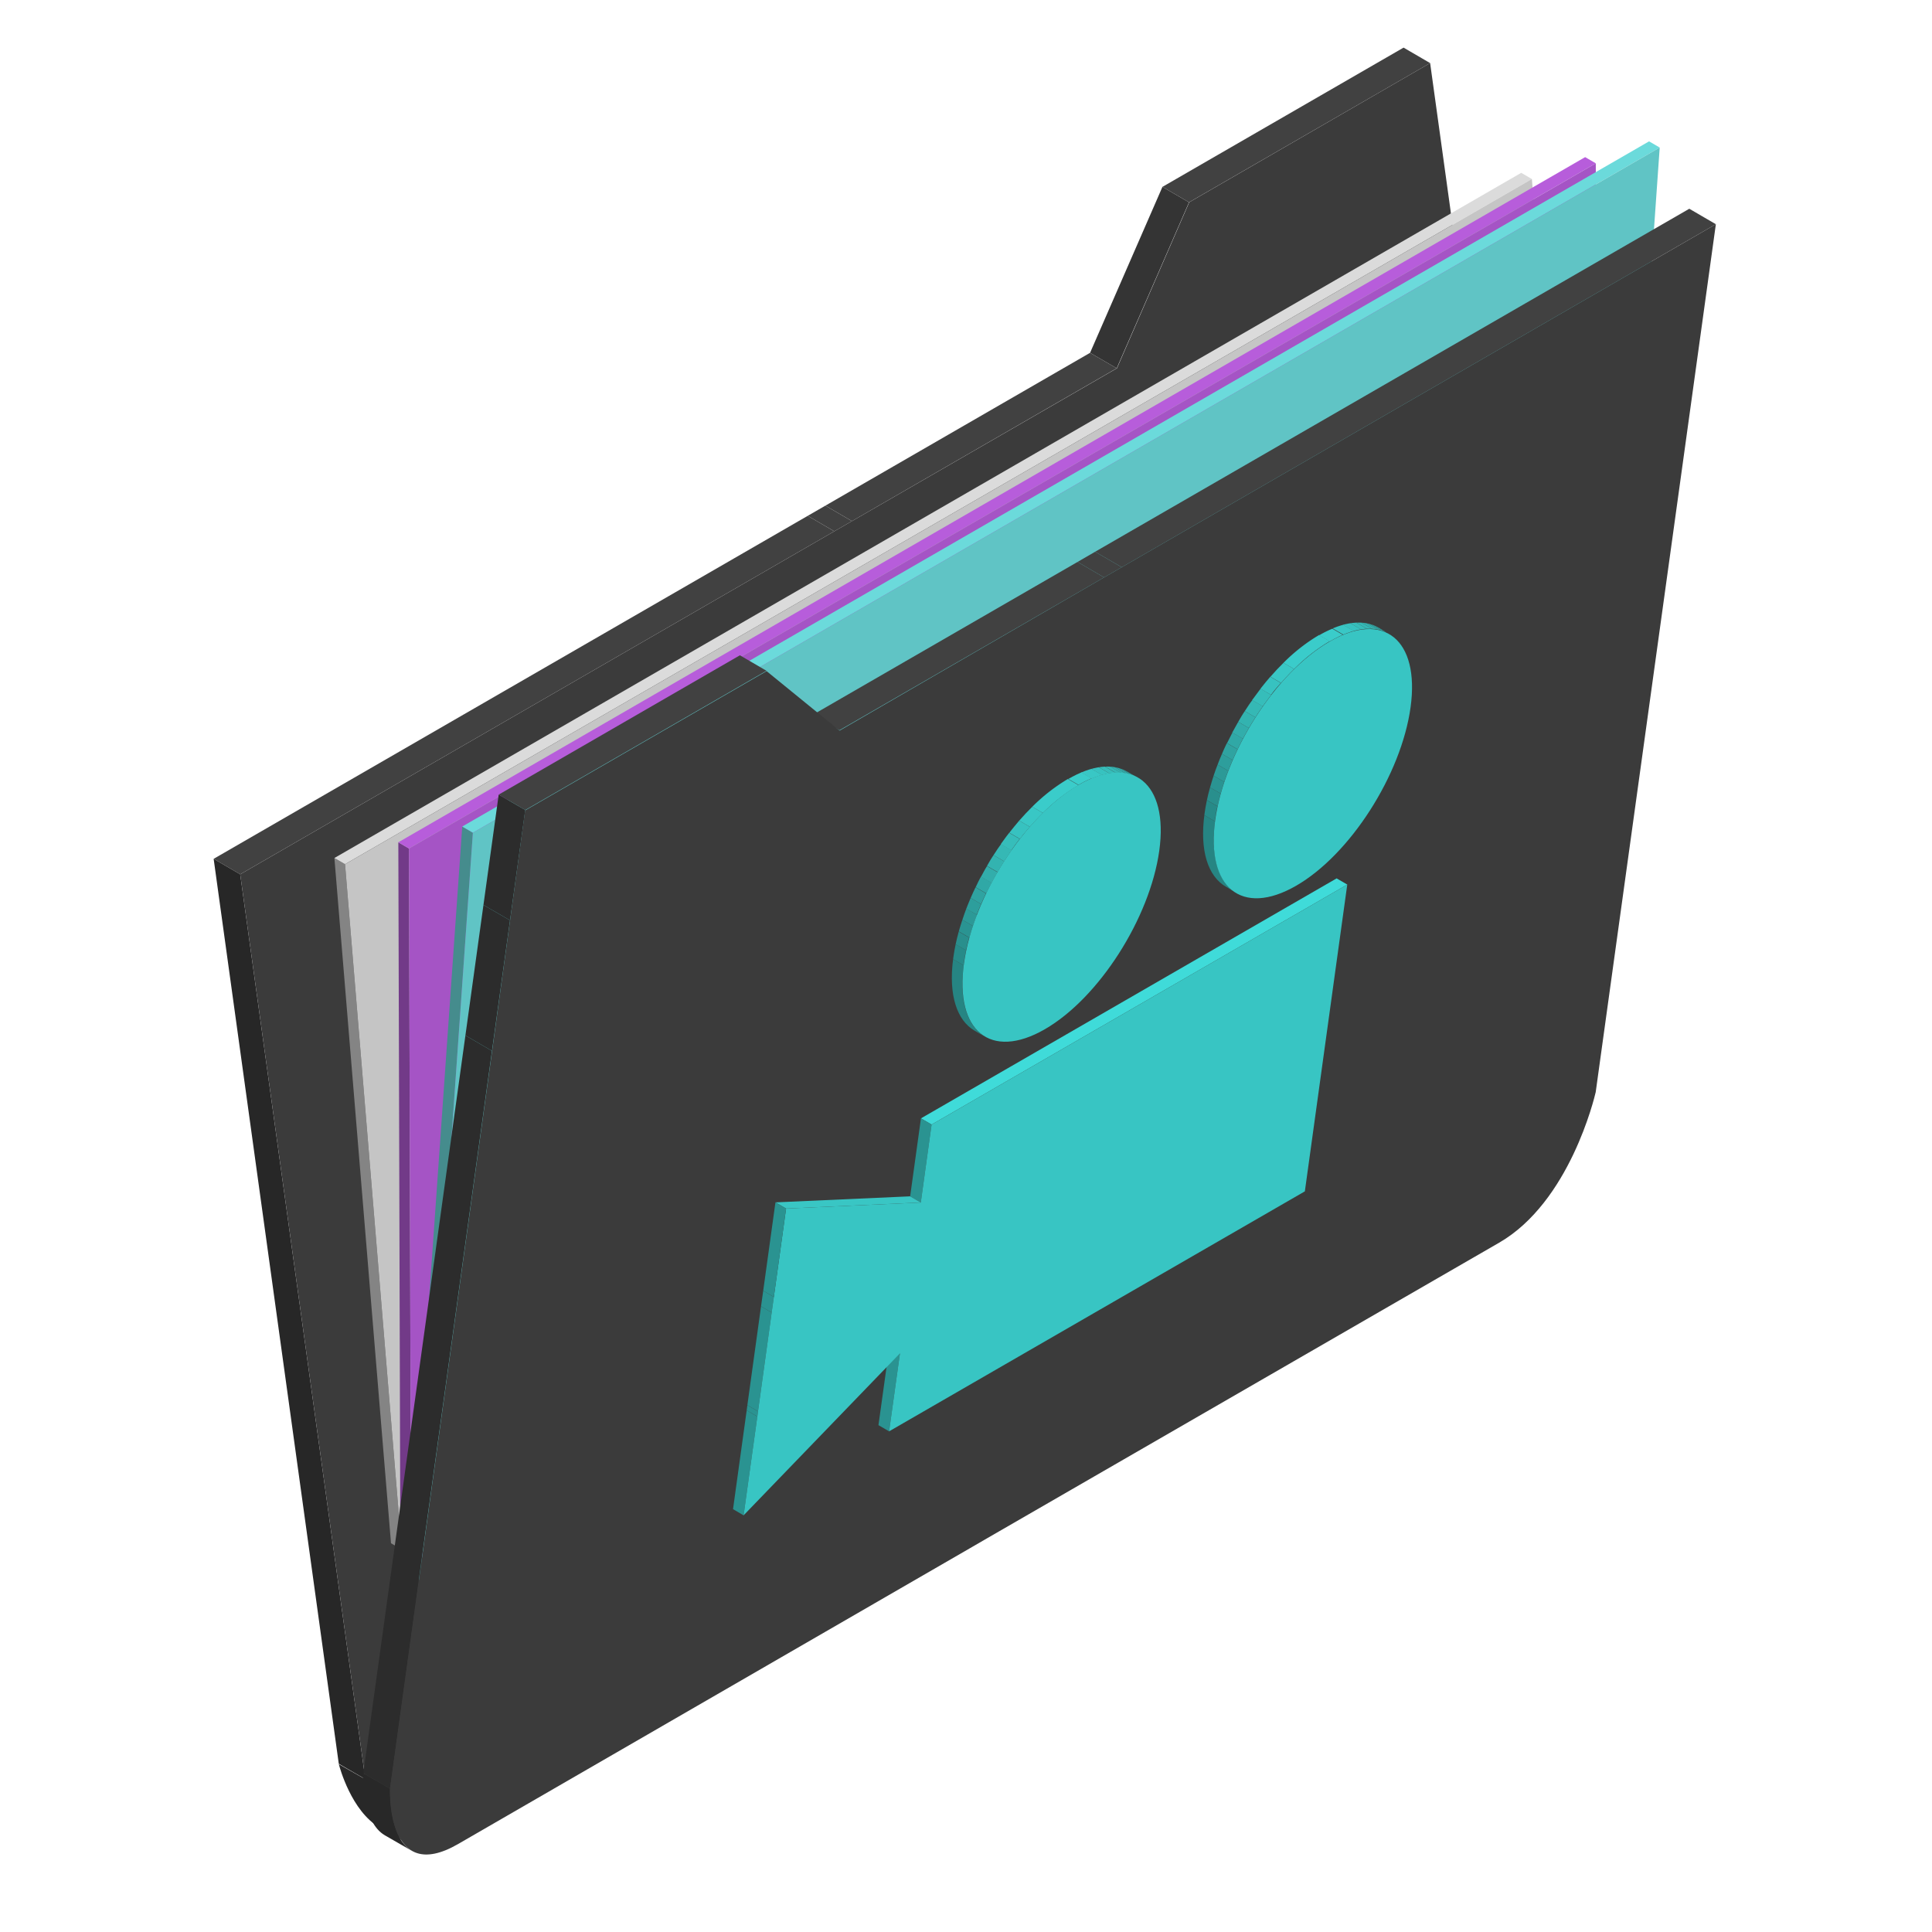 <svg id="Слой_1" data-name="Слой 1" xmlns="http://www.w3.org/2000/svg" xmlns:xlink="http://www.w3.org/1999/xlink" viewBox="0 0 256 256"><defs><style>.cls-1{fill:none;}.cls-2{isolation:isolate;}.cls-3{clip-path:url(#clip-path);}.cls-4{fill:#282828;}.cls-5{fill:#343434;}.cls-6{fill:#414141;}.cls-7{fill:#272727;}.cls-8{fill:#3b3b3b;}.cls-9{fill:#848484;}.cls-10{fill:#dbdbdb;}.cls-11{fill:#c5c5c5;}.cls-12{fill:#723a88;}.cls-13{fill:#b75ddb;}.cls-14{fill:#a554c5;}.cls-15{fill:#458c8d;}.cls-16{fill:#6bdadb;}.cls-17{fill:#60c4c5;}.cls-18{clip-path:url(#clip-path-2);}.cls-19{fill:#2c2c2c;}.cls-20{fill:#2a9391;}.cls-21{fill:#3fdbd9;}.cls-22{fill:#39c6c4;}.cls-23{fill:#38c5c3;}.cls-24{clip-path:url(#clip-path-3);}.cls-25{fill:#3accca;}.cls-26{fill:#39c7c5;}.cls-27{fill:#37c2c0;}.cls-28{fill:#36bdba;}.cls-29{fill:#35b8b5;}.cls-30{fill:#33b3b0;}.cls-31{fill:#32adab;}.cls-32{fill:#30a8a6;}.cls-33{fill:#2fa3a1;}.cls-34{fill:#2d9e9c;}.cls-35{clip-path:url(#clip-path-4);}.cls-36{fill:#268583;}.cls-37{fill:#278a88;}.cls-38{fill:#298f8d;}.cls-39{fill:#2a9492;}.cls-40{fill:#2c9997;}.cls-41{clip-path:url(#clip-path-5);}.cls-42{clip-path:url(#clip-path-6);}</style><clipPath id="clip-path"><path class="cls-1" d="M53.84,244.17l-3.52-2c-3.78-2.19-5.31-8-5.43-8.41l3.52,2C48.53,236.2,50.06,242,53.84,244.17Z"/></clipPath><clipPath id="clip-path-2"><path class="cls-1" d="M54.56,245.24,51,243.19c-3.07-1.78-2.91-7.79-2.9-8.24L51.67,237C51.66,237.44,51.5,243.46,54.56,245.24Z"/></clipPath><clipPath id="clip-path-3"><path class="cls-1" d="M149.38,102.25l1.41.82c-1.93-1.12-4.67-.89-7.88,1l-1.41-.82C144.72,101.36,147.45,101.13,149.38,102.25Z"/></clipPath><clipPath id="clip-path-4"><path class="cls-1" d="M130.55,137.39l-1.41-.82c-2.36-1.37-3.51-4.77-2.82-9.69,1.23-8.94,8-19.53,15.18-23.66l1.41.82c-7.15,4.13-13.95,14.72-15.18,23.66C127,132.62,128.19,136,130.55,137.39Z"/></clipPath><clipPath id="clip-path-5"><path class="cls-1" d="M182.68,83.17l1.41.82c-1.93-1.12-4.67-.89-7.89,1l-1.41-.82C178,82.28,180.75,82.05,182.68,83.17Z"/></clipPath><clipPath id="clip-path-6"><path class="cls-1" d="M163.84,118.31l-1.41-.82c-2.36-1.37-3.5-4.77-2.82-9.69,1.23-8.94,8-19.53,15.18-23.66l1.41.82c-7.15,4.13-13.95,14.72-15.18,23.66C160.34,113.54,161.48,116.94,163.84,118.31Z"/></clipPath></defs><title>Movies_dk</title><g class="cls-2"><g class="cls-2"><g class="cls-3"><g class="cls-2"><path class="cls-4" d="M53.84,244.17l-3.52-2c-3.78-2.19-5.31-8-5.43-8.41l3.52,2c.12.44,1.65,6.22,5.43,8.41"/></g></g></g><polygon class="cls-5" points="147.97 48.8 144.44 46.75 154.03 24.76 157.55 26.81 147.97 48.8"/><polygon class="cls-6" points="157.55 26.81 154.03 24.76 185.98 6.31 189.5 8.36 157.55 26.81"/><polygon class="cls-6" points="112.89 69.05 109.37 67 144.44 46.75 147.97 48.8 112.89 69.05"/><polygon class="cls-6" points="110.55 70.4 107.03 68.35 109.37 67 112.89 69.05 110.55 70.4"/><polygon class="cls-6" points="31.83 115.85 28.31 113.8 107.03 68.35 110.55 70.4 31.83 115.85"/><polygon class="cls-7" points="48.41 235.75 44.89 233.71 28.31 113.8 31.83 115.85 48.41 235.75"/><path class="cls-8" d="M189.5,8.36l2.11,15.24,2.49,18L208.2,143.5c0,.76.4,15.13-8.95,20.53l-67.81,39.15-2.34,1.35L61.3,243.68c-9.36,5.4-12.71-7.26-12.89-7.92L31.83,115.85,110.55,70.4l2.34-1.35L148,48.8l9.58-22Z"/></g><g class="cls-2"><polygon class="cls-9" points="53.23 205.31 51.81 204.49 44.31 113.69 45.72 114.51 53.23 205.31"/><polygon class="cls-10" points="45.72 114.51 44.31 113.69 201.57 22.9 202.98 23.72 45.72 114.51"/><polygon class="cls-11" points="202.98 23.72 210.48 114.52 53.23 205.31 45.72 114.51 202.98 23.72"/></g><g class="cls-2"><polygon class="cls-12" points="54.46 207.4 53.05 206.58 52.78 111.61 54.19 112.43 54.46 207.4"/><polygon class="cls-13" points="54.19 112.43 52.78 111.61 210.04 20.82 211.45 21.64 54.19 112.43"/><polygon class="cls-14" points="211.45 21.64 211.72 116.61 54.46 207.4 54.19 112.43 211.45 21.64"/></g><g class="cls-2"><polygon class="cls-15" points="55.7 209.49 54.29 208.67 61.25 109.52 62.66 110.34 55.7 209.49"/><polygon class="cls-16" points="62.66 110.34 61.25 109.52 218.51 18.73 219.92 19.55 62.66 110.34"/><polygon class="cls-17" points="219.92 19.55 212.96 118.69 55.7 209.49 62.66 110.34 219.92 19.55"/></g><g class="cls-2"><polygon class="cls-6" points="148.64 75.16 145.11 73.11 223.84 27.66 227.36 29.71 148.64 75.16"/><polygon class="cls-6" points="146.3 76.51 142.78 74.46 145.11 73.11 148.64 75.16 146.3 76.51"/><g class="cls-2"><g class="cls-18"><g class="cls-2"><path class="cls-4" d="M54.56,245.24,51,243.19c-3.07-1.78-2.91-7.79-2.9-8.24L51.67,237c0,.44-.17,6.46,2.89,8.24"/></g></g></g><polygon class="cls-6" points="111.23 96.76 107.71 94.71 142.78 74.46 146.3 76.51 111.23 96.76"/><polygon class="cls-19" points="51.67 237 48.14 234.95 61.67 137.2 65.19 139.25 51.67 237"/><polygon class="cls-19" points="65.19 139.25 61.67 137.2 64.06 119.91 67.58 121.95 65.19 139.25"/><polygon class="cls-19" points="67.58 121.95 64.06 119.91 66.08 105.29 69.6 107.33 67.58 121.95"/><path class="cls-8" d="M148.64,75.16l78.72-45.45-15.92,115c-.17.73-3.45,14.55-12.79,19.95l-67.82,39.15-2.33,1.35L60.69,244.35c-9.36,5.4-9-6.71-9-7.35l13.52-97.75L67.58,122l2-14.61,32-18.46,9.67,7.88L146.3,76.51Z"/><polygon class="cls-6" points="69.6 107.33 66.08 105.29 98.04 86.83 101.56 88.88 69.6 107.33"/></g><g class="cls-2"><polygon class="cls-20" points="117.81 189.66 116.4 188.84 117.84 178.5 119.25 179.32 117.81 189.66"/><polygon class="cls-21" points="123.44 149.01 122.03 148.19 177.11 116.39 178.52 117.21 123.44 149.01"/><polygon class="cls-20" points="122.01 159.34 120.6 158.52 122.03 148.19 123.44 149.01 122.01 159.34"/><polygon class="cls-20" points="98.53 200.79 97.13 199.97 98.94 186.88 100.35 187.7 98.53 200.79"/><polygon class="cls-20" points="100.35 187.7 98.94 186.88 99.03 186.19 100.44 187.01 100.35 187.7"/><polygon class="cls-20" points="100.44 187.01 99.03 186.19 100.84 173.1 102.25 173.92 100.44 187.01"/><polygon class="cls-20" points="102.25 173.92 100.84 173.1 101.13 171.03 102.54 171.85 102.25 173.92"/><polygon class="cls-22" points="104.16 160.14 102.75 159.32 120.6 158.52 122.01 159.34 104.16 160.14"/><polygon class="cls-23" points="123.44 149.01 178.52 117.21 176.9 128.91 176.52 131.67 174.9 143.39 174.71 144.77 172.9 157.86 117.81 189.66 119.25 179.32 98.53 200.79 100.35 187.7 100.44 187.01 102.25 173.92 102.54 171.85 104.16 160.14 122.01 159.34 123.44 149.01"/><polygon class="cls-20" points="102.54 171.85 101.13 171.03 102.75 159.32 104.16 160.14 102.54 171.85"/></g><g class="cls-2"><g class="cls-2"><g class="cls-24"><g class="cls-2"><path class="cls-25" d="M142.91,104l-1.41-.82a14.1,14.1,0,0,1,1.74-.87l1.41.82a14.1,14.1,0,0,0-1.74.87"/><path class="cls-26" d="M144.65,103.17l-1.41-.82a11,11,0,0,1,1.39-.48l1.41.82a11,11,0,0,0-1.39.48"/><path class="cls-27" d="M146,102.69l-1.41-.82a9.59,9.59,0,0,1,1-.21l1.41.82a9.59,9.59,0,0,0-1,.21"/><path class="cls-28" d="M147,102.48l-1.41-.82a7.65,7.65,0,0,1,.81-.08l1.41.82a7.65,7.65,0,0,0-.81.08"/><path class="cls-29" d="M147.83,102.4l-1.41-.82a5.3,5.3,0,0,1,.69,0l1.41.81q-.35,0-.69,0"/><path class="cls-30" d="M148.52,102.4l-1.41-.81a4.36,4.36,0,0,1,.62.07l1.4.82a6,6,0,0,0-.61-.08"/><path class="cls-31" d="M149.13,102.48l-1.4-.82c.19,0,.38.08.57.13l1.4.82a3.39,3.39,0,0,0-.57-.13"/><path class="cls-32" d="M149.7,102.61l-1.4-.82a3.75,3.75,0,0,1,.53.19l1.41.82a3.46,3.46,0,0,0-.54-.19"/><path class="cls-33" d="M150.24,102.8l-1.41-.82c.17.07.33.15.5.24l1.41.82c-.17-.09-.33-.17-.5-.24"/><path class="cls-34" d="M150.74,103l-1.41-.82,0,0,1.41.82,0,0"/></g></g></g><g class="cls-2"><g class="cls-35"><g class="cls-2"><path class="cls-36" d="M130.55,137.39l-1.41-.82c-2.32-1.35-3.47-4.66-2.85-9.47l1.41.82c-.62,4.81.53,8.12,2.85,9.47"/><path class="cls-37" d="M127.7,127.92l-1.41-.82,0-.22c.08-.59.18-1.18.31-1.78l1.41.82c-.13.6-.23,1.19-.31,1.78l0,.22"/><path class="cls-38" d="M128,125.92l-1.41-.82c.12-.55.26-1.11.41-1.68l1.41.82c-.15.56-.29,1.13-.41,1.68"/><path class="cls-39" d="M128.45,124.24l-1.41-.82c.15-.51.3-1,.48-1.54l1.41.82c-.18.51-.33,1-.48,1.54"/><path class="cls-40" d="M128.93,122.7l-1.41-.82c.16-.49.34-1,.52-1.48l1.41.82c-.18.49-.36,1-.52,1.48"/><path class="cls-34" d="M129.45,121.22,128,120.4c.19-.47.38-1,.59-1.43l1.41.82c-.21.48-.4.95-.59,1.43"/><path class="cls-33" d="M130,119.79l-1.41-.82c.21-.47.42-.94.65-1.41l1.41.82c-.23.46-.44.94-.65,1.41"/><path class="cls-32" d="M130.69,118.38l-1.41-.82c.23-.48.47-1,.71-1.41l1.41.82c-.25.46-.48.93-.71,1.41"/><path class="cls-31" d="M131.4,117l-1.41-.82c.26-.48.52-1,.79-1.41l1.41.81c-.27.47-.53.94-.79,1.42"/><path class="cls-30" d="M132.19,115.55l-1.41-.81c.28-.49.57-1,.87-1.43l1.41.82c-.3.47-.59.94-.87,1.42"/><path class="cls-29" d="M133.06,114.13l-1.41-.82c.32-.49.64-1,1-1.46l1.41.82c-.34.48-.66,1-1,1.46"/><path class="cls-28" d="M134,112.67l-1.41-.82c.36-.51.73-1,1.11-1.51l1.41.82c-.38.49-.75,1-1.11,1.51"/><path class="cls-27" d="M135.15,111.16l-1.41-.82c.43-.55.87-1.08,1.31-1.6l1.41.82c-.44.52-.88,1-1.31,1.6"/><path class="cls-26" d="M136.46,109.56l-1.41-.82c.56-.64,1.14-1.26,1.73-1.84l1.41.82c-.59.58-1.17,1.2-1.73,1.84"/><path class="cls-25" d="M138.19,107.72l-1.41-.82a24.09,24.09,0,0,1,4.72-3.68l1.41.82a24.09,24.09,0,0,0-4.72,3.68"/></g></g></g><path class="cls-23" d="M142.91,104c7.15-4.13,11.94-.22,10.7,8.72s-8,19.54-15.18,23.67-11.94.22-10.7-8.73S135.76,108.17,142.91,104Z"/></g><g class="cls-2"><g class="cls-2"><g class="cls-41"><g class="cls-2"><path class="cls-25" d="M176.2,85l-1.41-.82a13.53,13.53,0,0,1,1.75-.87l1.41.82a13.53,13.53,0,0,0-1.75.87"/><path class="cls-26" d="M178,84.09l-1.41-.82a10.44,10.44,0,0,1,1.39-.48l1.41.82a10.44,10.44,0,0,0-1.39.48"/><path class="cls-27" d="M179.34,83.61l-1.41-.82a9.05,9.05,0,0,1,1-.21l1.41.82a9.05,9.05,0,0,0-1,.21"/><path class="cls-28" d="M180.32,83.4l-1.41-.82a7.47,7.47,0,0,1,.8-.08l1.41.82a5.56,5.56,0,0,0-.8.08"/><path class="cls-29" d="M181.12,83.32l-1.41-.82q.36,0,.69,0l1.41.82h-.69"/><path class="cls-30" d="M181.81,83.32l-1.41-.82.62.07,1.41.82-.62-.07"/><path class="cls-31" d="M182.43,83.39,181,82.57a4.75,4.75,0,0,1,.57.14l1.41.82a4.75,4.75,0,0,0-.57-.14"/><path class="cls-32" d="M183,83.53l-1.41-.82a4.72,4.72,0,0,1,.53.18l1.41.82a4.72,4.72,0,0,0-.53-.18"/><path class="cls-33" d="M183.53,83.71l-1.41-.82a4.66,4.66,0,0,1,.5.25L184,84a4.66,4.66,0,0,0-.5-.25"/><path class="cls-34" d="M184,84l-1.41-.82.06,0,1.41.82L184,84"/></g></g></g><g class="cls-2"><g class="cls-42"><g class="cls-2"><path class="cls-36" d="M163.84,118.31l-1.41-.82c-2.32-1.35-3.47-4.66-2.85-9.47l1.41.82c-.62,4.8.53,8.12,2.85,9.47"/><path class="cls-37" d="M161,108.84l-1.41-.82,0-.22c.08-.59.18-1.18.31-1.78l1.41.82c-.13.6-.23,1.19-.31,1.78l0,.22"/><path class="cls-38" d="M161.33,106.84l-1.41-.82q.18-.84.42-1.68l1.41.82q-.24.84-.42,1.68"/><path class="cls-39" d="M161.75,105.16l-1.41-.82c.14-.52.3-1,.47-1.55l1.41.82c-.17.52-.33,1-.47,1.55"/><path class="cls-40" d="M162.22,103.61l-1.41-.82c.16-.49.34-1,.53-1.47l1.41.82c-.19.49-.37,1-.53,1.47"/><path class="cls-34" d="M162.75,102.14l-1.41-.82c.18-.48.38-1,.58-1.43l1.41.82c-.2.47-.4,1-.58,1.43"/><path class="cls-33" d="M163.33,100.71l-1.41-.82c.21-.48.42-1,.65-1.42l1.41.82c-.23.47-.44.94-.65,1.42"/><path class="cls-32" d="M164,99.29l-1.41-.82c.23-.47.47-.94.71-1.4l1.41.81c-.24.47-.48.94-.71,1.41"/><path class="cls-31" d="M164.69,97.88l-1.41-.81c.26-.48.52-.95.79-1.42l1.41.82c-.27.47-.53.94-.79,1.41"/><path class="cls-30" d="M165.48,96.47l-1.41-.82c.28-.48.57-1,.87-1.42l1.41.82c-.3.47-.59.94-.87,1.42"/><path class="cls-29" d="M166.35,95.05l-1.41-.82c.32-.49.64-1,1-1.46l1.41.82c-.33.48-.66,1-1,1.46"/><path class="cls-28" d="M167.32,93.59l-1.41-.82c.37-.51.74-1,1.12-1.51l1.41.82c-.38.49-.75,1-1.12,1.51"/><path class="cls-27" d="M168.44,92.08,167,91.26c.43-.55.86-1.08,1.31-1.59l1.41.82c-.45.51-.89,1-1.31,1.59"/><path class="cls-26" d="M169.75,90.49l-1.41-.82c.56-.65,1.14-1.26,1.73-1.84l1.41.82c-.59.58-1.17,1.19-1.73,1.84"/><path class="cls-25" d="M171.48,88.65l-1.41-.82a23.5,23.5,0,0,1,4.72-3.69l1.41.82a23.5,23.5,0,0,0-4.72,3.69"/></g></g></g><path class="cls-23" d="M176.2,85c7.15-4.13,11.94-.23,10.71,8.71s-8,19.54-15.19,23.67-11.94.23-10.7-8.72S169.05,89.09,176.2,85Z"/></g></svg>